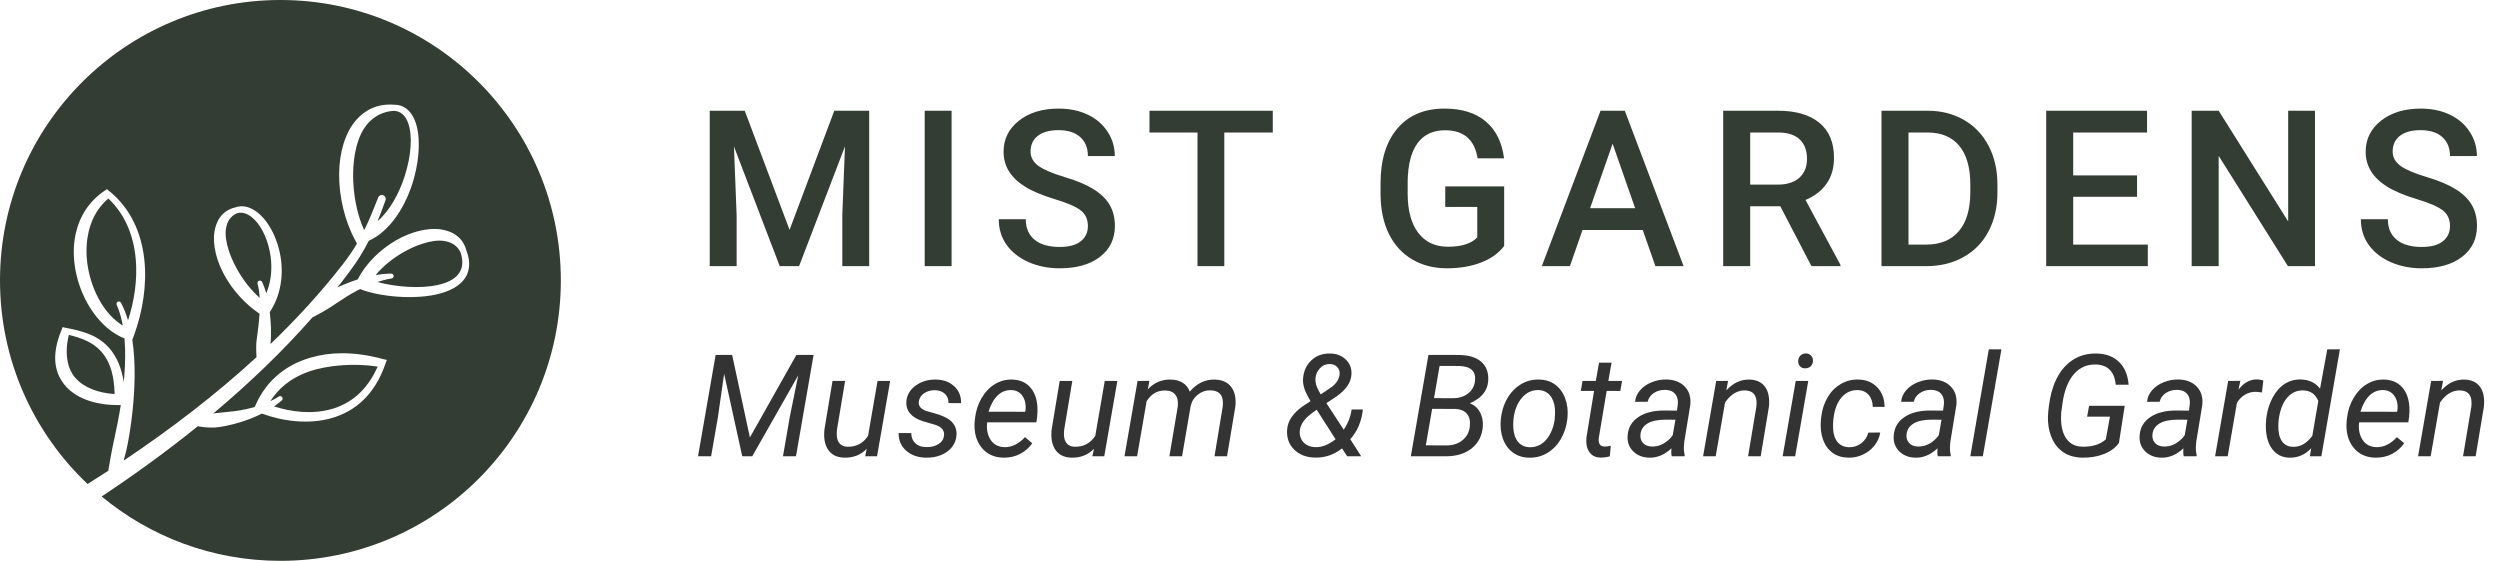 <svg width="263" height="59" viewBox="0 0 263 59" fill="none" xmlns="http://www.w3.org/2000/svg">
<path fill-rule="evenodd" clip-rule="evenodd" d="M29.5 59C45.792 59 59 45.792 59 29.5C59 13.208 45.792 0 29.5 0C13.208 0 0 13.208 0 29.5C0 37.933 3.539 45.54 9.212 50.916C9.943 50.459 10.668 49.995 11.388 49.527C11.46 49.122 11.546 48.632 11.643 48.075C11.694 47.791 11.748 47.489 11.812 47.175C11.861 46.922 11.917 46.661 11.976 46.391L12.001 46.278C12.244 45.167 12.499 43.919 12.707 42.611H12.619C10.29 42.654 8.155 42.025 6.921 40.636C6.358 40.004 5.959 39.212 5.841 38.263C5.716 37.249 5.91 36.053 6.489 34.67L6.579 34.413L6.972 34.499C8.475 34.791 10.399 35.181 11.709 36.88C12.312 37.661 12.786 38.723 13.022 40.191C13.044 39.965 13.063 39.74 13.081 39.514C13.182 38.182 13.206 36.854 13.097 35.604C10.563 34.605 8.53 31.64 7.939 28.405C7.711 27.153 7.69 25.859 7.951 24.648C8.347 22.801 9.358 21.141 11.073 20.025L11.252 19.898L11.535 20.136C13.762 21.953 14.88 24.529 15.183 27.316C15.469 29.966 15.009 32.807 14.066 35.368L13.918 35.75C14.103 36.968 14.174 38.261 14.162 39.561C14.14 42.037 13.837 44.536 13.457 46.574C13.399 46.892 13.335 47.199 13.266 47.493C13.189 47.813 13.107 48.116 13.023 48.401L13.005 48.459C18.021 45.099 22.74 41.477 26.985 37.574C26.974 37.416 26.956 37.108 26.952 36.688C26.95 36.487 26.95 36.266 26.969 36.023C26.987 35.81 27.019 35.584 27.053 35.346L27.053 35.346L27.053 35.346L27.053 35.346L27.053 35.346L27.053 35.345L27.053 35.345L27.053 35.345L27.053 35.345L27.053 35.344L27.053 35.344L27.053 35.344L27.053 35.343C27.075 35.191 27.097 35.035 27.117 34.874C27.19 34.284 27.266 33.649 27.306 33.006C25.767 31.971 24.46 30.506 23.609 28.954C23.194 28.197 22.887 27.421 22.707 26.676C22.514 25.873 22.45 25.105 22.552 24.431C22.744 23.136 23.42 22.154 24.697 21.834C25.604 21.487 26.57 21.824 27.412 22.629C28.258 23.438 28.973 24.737 29.353 26.228C29.886 28.333 29.725 30.805 28.382 32.829C28.418 33.144 28.446 33.459 28.466 33.771C28.502 34.292 28.519 34.797 28.507 35.269C28.499 35.6 28.488 35.913 28.451 36.197C31.204 33.553 33.737 30.784 36 27.885C36.608 27.107 37.108 26.379 37.552 25.63L37.354 25.253C36.283 23.271 35.645 20.681 35.677 18.247C35.692 17.152 35.842 16.089 36.137 15.135C36.443 14.152 36.888 13.276 37.494 12.597C38.443 11.53 39.737 10.899 41.41 11.013C42.475 10.991 43.211 11.621 43.637 12.658C44.242 14.126 44.182 16.477 43.544 18.777C42.756 21.611 41.067 24.32 38.796 25.331C38.252 26.412 37.634 27.411 36.821 28.508C36.392 29.087 35.953 29.66 35.504 30.229C35.756 30.112 36.017 29.998 36.286 29.887C36.715 29.711 37.163 29.546 37.624 29.399C38.481 27.727 39.989 26.244 41.669 25.279C42.442 24.836 43.251 24.503 44.035 24.306C44.862 24.098 45.663 24.027 46.373 24.132C47.69 24.327 48.714 25.019 49.066 26.357C49.435 27.312 49.429 28.104 49.182 28.751C48.787 29.794 47.724 30.483 46.345 30.866C43.674 31.611 39.803 31.192 37.888 30.411L37.887 30.411C37.806 30.451 37.725 30.491 37.645 30.531C36.808 30.955 36.059 31.456 35.394 31.901L35.394 31.901C35.181 32.043 34.977 32.179 34.781 32.306C34.431 32.532 34.106 32.717 33.827 32.877L33.813 32.884C33.331 33.157 32.993 33.329 32.87 33.39C29.743 36.948 26.233 40.316 22.438 43.498C22.555 43.482 22.678 43.466 22.806 43.452C23.012 43.429 23.229 43.408 23.455 43.386C24.229 43.312 25.104 43.228 25.997 43.021C26.262 42.959 26.528 42.891 26.793 42.814L26.896 42.591C28.112 39.849 30.283 38.304 32.728 37.606C33.724 37.324 34.764 37.179 35.797 37.163C37.396 37.138 38.964 37.406 40.323 37.779L40.696 37.865L40.529 38.318C39.397 41.582 37.336 43.214 35.112 43.918C32.433 44.765 29.489 44.235 27.555 43.508C26.849 43.866 26.118 44.15 25.405 44.376C24.823 44.561 24.26 44.709 23.729 44.81C23.322 44.889 22.939 44.954 22.587 44.975C22.222 44.994 21.898 44.975 21.623 44.951C21.247 44.916 20.969 44.87 20.809 44.839C17.604 47.428 14.214 49.892 10.695 52.23C15.8 56.459 22.353 59 29.5 59ZM13.47 33.701C14.131 31.657 14.454 29.473 14.292 27.398C14.099 24.927 13.223 22.612 11.4 20.884C10.131 21.94 9.48 23.368 9.225 24.89C9.046 25.957 9.064 27.074 9.257 28.167C9.705 30.711 11.056 33.133 12.918 34.247C12.777 33.469 12.569 32.737 12.28 32.074C12.22 31.95 12.272 31.8 12.396 31.741C12.521 31.681 12.671 31.733 12.731 31.857C13.029 32.421 13.273 33.041 13.47 33.701ZM27.583 29.683C27.753 30.042 27.894 30.437 28.011 30.854C28.611 29.434 28.662 27.855 28.38 26.449C28.06 24.856 27.326 23.473 26.422 22.796C25.945 22.438 25.427 22.277 24.908 22.442C24.197 22.768 23.871 23.366 23.766 24.095C23.673 24.748 23.798 25.498 24.051 26.303C24.251 26.936 24.539 27.593 24.899 28.246C25.508 29.354 26.325 30.45 27.317 31.335C27.288 30.814 27.223 30.317 27.098 29.865C27.049 29.732 27.117 29.582 27.25 29.532C27.384 29.483 27.532 29.551 27.583 29.683ZM29.632 42.136C29.377 42.357 29.109 42.562 28.832 42.753C30.523 43.304 32.758 43.627 34.852 43.042C36.782 42.501 38.581 41.181 39.728 38.566C38.279 38.342 36.634 38.314 35.011 38.523C33.909 38.666 32.812 38.913 31.797 39.364C30.48 39.95 29.298 40.851 28.433 42.206C28.739 42.062 29.036 41.901 29.323 41.72C29.437 41.636 29.6 41.66 29.684 41.774C29.77 41.889 29.746 42.05 29.632 42.136ZM39.696 29.664C41.55 30.174 44.161 30.408 46.116 29.966C47.894 29.562 49.111 28.572 48.458 26.575C48.11 25.816 47.481 25.463 46.726 25.349C46.038 25.244 45.248 25.377 44.417 25.646C43.752 25.86 43.071 26.17 42.403 26.556C41.333 27.172 40.305 27.981 39.524 28.933C40.055 28.844 40.593 28.791 41.13 28.785C41.272 28.774 41.398 28.879 41.409 29.021C41.42 29.163 41.315 29.288 41.173 29.3C40.672 29.379 40.178 29.505 39.696 29.664ZM40.555 21.066C40.263 21.876 39.992 22.602 39.72 23.272C41.021 22.147 41.996 20.334 42.586 18.491C43.248 16.421 43.426 14.289 42.934 12.932C42.658 12.177 42.174 11.676 41.41 11.659C40.283 11.739 39.437 12.204 38.788 12.889C38.15 13.562 37.741 14.476 37.479 15.513C37.264 16.366 37.161 17.3 37.148 18.266C37.126 20.278 37.508 22.418 38.281 24.156L38.321 24.141L38.36 24.125C38.836 23.149 39.281 22.075 39.788 20.778C39.867 20.565 40.104 20.458 40.316 20.537C40.529 20.617 40.636 20.855 40.555 21.066ZM7.243 35.231C6.97 36.337 6.966 37.269 7.121 38.059C7.254 38.733 7.526 39.293 7.926 39.751C8.84 40.799 10.352 41.337 12.057 41.458C12.023 39.588 11.615 38.306 10.988 37.41C10 35.995 8.503 35.544 7.243 35.231Z" fill="#343D33"/>
<g clip-path="url(#clip0_405_1365)">
<path d="M78.346 11.648L83.062 24.182L87.768 11.648H91.44V28H88.61V22.609L88.891 15.399L84.062 28H82.029L77.211 15.411L77.492 22.609V28H74.662V11.648H78.346ZM100.108 28H97.278V11.648H100.108V28ZM114.447 23.789C114.447 23.07 114.193 22.516 113.683 22.127C113.182 21.737 112.272 21.344 110.954 20.947C109.637 20.55 108.589 20.109 107.81 19.622C106.32 18.686 105.575 17.466 105.575 15.961C105.575 14.643 106.11 13.558 107.181 12.704C108.259 11.851 109.656 11.424 111.37 11.424C112.508 11.424 113.523 11.633 114.413 12.053C115.304 12.472 116.004 13.071 116.514 13.85C117.023 14.621 117.277 15.478 117.277 16.421H114.447C114.447 15.568 114.178 14.902 113.639 14.422C113.107 13.936 112.343 13.692 111.348 13.692C110.419 13.692 109.697 13.891 109.18 14.288C108.671 14.684 108.416 15.238 108.416 15.95C108.416 16.549 108.693 17.05 109.247 17.455C109.801 17.851 110.715 18.241 111.988 18.623C113.26 18.997 114.282 19.427 115.054 19.914C115.825 20.393 116.39 20.947 116.749 21.576C117.109 22.198 117.288 22.928 117.288 23.766C117.288 25.129 116.764 26.214 115.716 27.023C114.676 27.824 113.26 28.225 111.471 28.225C110.288 28.225 109.199 28.008 108.203 27.573C107.215 27.131 106.444 26.525 105.89 25.754C105.343 24.983 105.07 24.084 105.07 23.059H107.911C107.911 23.987 108.218 24.706 108.832 25.215C109.446 25.724 110.326 25.979 111.471 25.979C112.459 25.979 113.201 25.78 113.695 25.383C114.196 24.979 114.447 24.447 114.447 23.789ZM133.896 13.94H128.797V28H125.979V13.94H120.925V11.648H133.896V13.94ZM158.239 25.877C157.648 26.649 156.828 27.233 155.78 27.629C154.732 28.026 153.541 28.225 152.208 28.225C150.838 28.225 149.625 27.914 148.57 27.293C147.514 26.671 146.698 25.784 146.122 24.631C145.553 23.47 145.257 22.119 145.234 20.577V19.296C145.234 16.826 145.826 14.898 147.009 13.513C148.192 12.12 149.843 11.424 151.961 11.424C153.781 11.424 155.226 11.873 156.296 12.771C157.367 13.67 158.011 14.965 158.228 16.657H155.443C155.128 14.688 153.987 13.704 152.018 13.704C150.745 13.704 149.775 14.164 149.109 15.085C148.45 15.998 148.109 17.342 148.087 19.117V20.375C148.087 22.141 148.458 23.515 149.199 24.496C149.947 25.469 150.984 25.956 152.31 25.956C153.762 25.956 154.795 25.627 155.409 24.968V21.767H152.04V19.611H158.239V25.877ZM172.814 24.193H166.48L165.155 28H162.201L168.378 11.648H170.927L177.115 28H174.151L172.814 24.193ZM167.278 21.902H172.017L169.647 15.119L167.278 21.902ZM187.288 21.7H184.121V28H181.28V11.648H187.03C188.916 11.648 190.373 12.072 191.398 12.918C192.424 13.764 192.937 14.988 192.937 16.59C192.937 17.683 192.671 18.6 192.14 19.341C191.615 20.075 190.882 20.64 189.938 21.037L193.611 27.854V28H190.567L187.288 21.7ZM184.121 19.42H187.041C187.999 19.42 188.748 19.18 189.287 18.701C189.826 18.215 190.096 17.552 190.096 16.713C190.096 15.837 189.845 15.16 189.343 14.681C188.849 14.201 188.108 13.954 187.12 13.94H184.121V19.42ZM197.932 28V11.648H202.761C204.206 11.648 205.487 11.97 206.602 12.614C207.725 13.258 208.594 14.171 209.208 15.354C209.822 16.537 210.129 17.893 210.129 19.42V20.24C210.129 21.79 209.818 23.152 209.196 24.328C208.582 25.503 207.703 26.409 206.557 27.045C205.419 27.682 204.113 28 202.638 28H197.932ZM200.774 13.94V25.731H202.627C204.116 25.731 205.258 25.267 206.052 24.339C206.853 23.403 207.261 22.063 207.276 20.318V19.409C207.276 17.634 206.89 16.279 206.119 15.343C205.348 14.407 204.229 13.94 202.761 13.94H200.774ZM224.816 20.7H218.1V25.731H225.95V28H215.259V11.648H225.871V13.94H218.1V18.454H224.816V20.7ZM243.535 28H240.693L233.405 16.399V28H230.563V11.648H233.405L240.716 23.294V11.648H243.535V28ZM257.739 23.789C257.739 23.07 257.484 22.516 256.975 22.127C256.474 21.737 255.564 21.344 254.246 20.947C252.929 20.55 251.88 20.109 251.102 19.622C249.612 18.686 248.867 17.466 248.867 15.961C248.867 14.643 249.402 13.558 250.473 12.704C251.551 11.851 252.947 11.424 254.662 11.424C255.8 11.424 256.814 11.633 257.705 12.053C258.596 12.472 259.296 13.071 259.805 13.85C260.314 14.621 260.569 15.478 260.569 16.421H257.739C257.739 15.568 257.469 14.902 256.93 14.422C256.399 13.936 255.635 13.692 254.639 13.692C253.711 13.692 252.988 13.891 252.472 14.288C251.963 14.684 251.708 15.238 251.708 15.95C251.708 16.549 251.985 17.05 252.539 17.455C253.093 17.851 254.007 18.241 255.279 18.623C256.552 18.997 257.574 19.427 258.345 19.914C259.117 20.393 259.682 20.947 260.041 21.576C260.401 22.198 260.58 22.928 260.58 23.766C260.58 25.129 260.056 26.214 259.008 27.023C257.967 27.824 256.552 28.225 254.763 28.225C253.58 28.225 252.491 28.008 251.495 27.573C250.507 27.131 249.735 26.525 249.181 25.754C248.635 24.983 248.362 24.084 248.362 23.059H251.203C251.203 23.987 251.51 24.706 252.124 25.215C252.738 25.724 253.617 25.979 254.763 25.979C255.751 25.979 256.492 25.78 256.987 25.383C257.488 24.979 257.739 24.447 257.739 23.789Z" fill="#343D33"/>
<path d="M77.021 37.336L78.889 46.023L83.781 37.336H85.59L83.737 48H82.368L83.1 43.781L83.972 39.489L79.138 48H78.083L76.179 39.321L75.519 43.92L74.809 48H73.432L75.285 37.336H77.021ZM91.182 47.216C90.562 47.856 89.773 48.166 88.817 48.147C88.06 48.127 87.498 47.856 87.132 47.334C86.771 46.811 86.636 46.098 86.729 45.195L87.579 40.075H88.904L88.047 45.217C88.023 45.432 88.018 45.642 88.033 45.847C88.057 46.198 88.162 46.474 88.348 46.674C88.533 46.874 88.792 46.982 89.124 46.997C90.071 47.026 90.804 46.643 91.321 45.847L92.317 40.075H93.643L92.266 48H91.014L91.182 47.216ZM99.308 45.854C99.382 45.307 99.081 44.921 98.407 44.697L97.031 44.294C95.868 43.894 95.307 43.23 95.346 42.302C95.38 41.603 95.698 41.032 96.298 40.588C96.903 40.139 97.614 39.919 98.429 39.929C99.23 39.938 99.88 40.173 100.378 40.632C100.881 41.086 101.122 41.679 101.103 42.412L99.784 42.404C99.794 42.009 99.67 41.687 99.411 41.438C99.152 41.188 98.808 41.059 98.378 41.049C97.919 41.04 97.524 41.152 97.192 41.386C96.884 41.606 96.706 41.894 96.657 42.251C96.594 42.709 96.874 43.044 97.499 43.254L98.166 43.437C99.074 43.671 99.719 43.977 100.099 44.352C100.48 44.728 100.656 45.195 100.627 45.752C100.597 46.245 100.436 46.674 100.143 47.041C99.85 47.407 99.46 47.688 98.971 47.883C98.483 48.073 97.963 48.161 97.411 48.147C96.572 48.137 95.878 47.893 95.331 47.414C94.784 46.931 94.521 46.31 94.54 45.554L95.866 45.561C95.866 46.005 96.007 46.362 96.291 46.63C96.574 46.899 96.962 47.033 97.455 47.033C97.939 47.043 98.356 46.943 98.708 46.733C99.059 46.518 99.26 46.225 99.308 45.854ZM105.552 48.147C104.566 48.127 103.794 47.763 103.238 47.055C102.681 46.347 102.447 45.441 102.534 44.338L102.571 44.023C102.654 43.237 102.886 42.519 103.267 41.87C103.653 41.22 104.121 40.732 104.673 40.405C105.225 40.073 105.821 39.914 106.46 39.929C107.276 39.948 107.915 40.219 108.379 40.742C108.843 41.264 109.097 41.972 109.141 42.866C109.156 43.183 109.146 43.501 109.112 43.818L109.031 44.426H103.853C103.765 45.144 103.882 45.754 104.204 46.257C104.532 46.76 105.017 47.021 105.662 47.041C106.443 47.06 107.166 46.709 107.83 45.986L108.592 46.63C108.26 47.109 107.83 47.485 107.303 47.758C106.78 48.027 106.197 48.156 105.552 48.147ZM106.394 41.035C105.847 41.02 105.369 41.206 104.959 41.591C104.554 41.977 104.231 42.551 103.992 43.312L107.845 43.32L107.874 43.203C107.952 42.587 107.852 42.077 107.574 41.672C107.3 41.262 106.907 41.049 106.394 41.035ZM115.084 47.216C114.464 47.856 113.676 48.166 112.719 48.147C111.962 48.127 111.4 47.856 111.034 47.334C110.673 46.811 110.538 46.098 110.631 45.195L111.481 40.075H112.807L111.95 45.217C111.925 45.432 111.92 45.642 111.935 45.847C111.959 46.198 112.064 46.474 112.25 46.674C112.435 46.874 112.694 46.982 113.026 46.997C113.974 47.026 114.706 46.643 115.224 45.847L116.22 40.075H117.545L116.168 48H114.916L115.084 47.216ZM120.918 40.068L120.75 40.954C121.414 40.251 122.217 39.909 123.159 39.929C123.662 39.938 124.087 40.053 124.434 40.273C124.785 40.493 125.027 40.803 125.159 41.203C125.901 40.334 126.777 39.909 127.788 39.929C128.579 39.948 129.163 40.214 129.539 40.727C129.915 41.24 130.054 41.928 129.956 42.792L129.084 48H127.766L128.63 42.778C128.66 42.524 128.66 42.292 128.63 42.082C128.538 41.418 128.103 41.079 127.327 41.064C126.843 41.054 126.404 41.206 126.008 41.518C125.618 41.826 125.366 42.231 125.254 42.734L124.353 48H123.02L123.899 42.785C123.962 42.243 123.879 41.826 123.65 41.533C123.425 41.24 123.074 41.088 122.595 41.079C121.77 41.059 121.113 41.435 120.625 42.206L119.622 48H118.296L119.673 40.075L120.918 40.068ZM135.405 45.188C135.478 44.279 136.02 43.469 137.031 42.756L137.866 42.199L137.551 41.635C137.199 40.991 137.043 40.393 137.082 39.841C137.141 39.035 137.434 38.388 137.961 37.9C138.488 37.407 139.153 37.17 139.953 37.19C140.612 37.199 141.157 37.414 141.587 37.834C142.016 38.249 142.212 38.767 142.173 39.387C142.129 40.227 141.609 40.996 140.612 41.694L139.536 42.412L141.36 45.202C141.804 44.543 142.082 43.835 142.195 43.078H143.374C143.242 44.323 142.8 45.366 142.048 46.206L143.198 48H141.718L141.184 47.172C140.334 47.836 139.399 48.159 138.379 48.139C137.456 48.129 136.714 47.851 136.152 47.304C135.591 46.752 135.342 46.047 135.405 45.188ZM138.423 47.041C139.077 47.055 139.77 46.779 140.503 46.213L138.518 43.107L138.203 43.327C137.329 43.933 136.845 44.555 136.753 45.195C136.679 45.722 136.797 46.159 137.104 46.506C137.412 46.852 137.851 47.031 138.423 47.041ZM138.386 39.79C138.347 40.2 138.467 40.651 138.745 41.145L138.943 41.489L140.063 40.734C140.586 40.344 140.874 39.892 140.927 39.379C140.957 39.067 140.871 38.808 140.671 38.603C140.471 38.398 140.205 38.295 139.873 38.295C139.467 38.295 139.128 38.444 138.855 38.742C138.581 39.035 138.425 39.384 138.386 39.79ZM148.42 48L150.273 37.336L153.4 37.343C154.489 37.343 155.305 37.587 155.847 38.076C156.389 38.564 156.625 39.245 156.557 40.119C156.469 41.14 155.827 41.909 154.631 42.426C155.109 42.612 155.466 42.929 155.7 43.378C155.939 43.828 156.037 44.323 155.993 44.865C155.92 45.827 155.534 46.591 154.836 47.158C154.138 47.719 153.234 48 152.126 48H148.42ZM150.661 43.012L149.995 46.85L152.17 46.857C152.834 46.857 153.391 46.679 153.84 46.323C154.289 45.966 154.55 45.485 154.623 44.88C154.692 44.304 154.592 43.855 154.323 43.532C154.055 43.21 153.632 43.039 153.056 43.02L150.661 43.012ZM150.859 41.884L152.844 41.892C153.464 41.892 153.986 41.733 154.411 41.416C154.841 41.098 155.092 40.661 155.165 40.105C155.229 39.587 155.126 39.196 154.858 38.933C154.594 38.669 154.155 38.525 153.539 38.501L151.445 38.493L150.859 41.884ZM161.907 39.929C162.571 39.938 163.14 40.119 163.614 40.471C164.087 40.822 164.437 41.308 164.661 41.928C164.891 42.544 164.969 43.217 164.896 43.95L164.881 44.111C164.788 44.882 164.559 45.581 164.192 46.206C163.826 46.826 163.353 47.309 162.771 47.656C162.19 48.002 161.553 48.166 160.86 48.147C160.201 48.137 159.632 47.956 159.153 47.605C158.68 47.253 158.333 46.774 158.113 46.169C157.894 45.563 157.815 44.897 157.879 44.169C157.952 43.349 158.174 42.612 158.545 41.958C158.917 41.303 159.393 40.798 159.974 40.441C160.56 40.08 161.204 39.909 161.907 39.929ZM159.212 44.177C159.178 44.484 159.178 44.804 159.212 45.136C159.261 45.712 159.432 46.171 159.725 46.513C160.022 46.855 160.418 47.033 160.911 47.048C161.351 47.062 161.756 46.955 162.127 46.726C162.498 46.491 162.811 46.14 163.064 45.671C163.318 45.202 163.482 44.682 163.555 44.111C163.594 43.662 163.602 43.283 163.577 42.976C163.519 42.385 163.34 41.919 163.042 41.577C162.745 41.235 162.349 41.054 161.856 41.035C161.172 41.02 160.591 41.289 160.113 41.84C159.634 42.392 159.339 43.115 159.227 44.008L159.212 44.177ZM169.535 38.156L169.198 40.075H170.641L170.458 41.123H169.023L168.195 46.052C168.18 46.179 168.178 46.296 168.188 46.403C168.222 46.784 168.429 46.975 168.81 46.975C168.971 46.975 169.186 46.95 169.455 46.901L169.352 48.007C169.035 48.095 168.713 48.139 168.385 48.139C167.858 48.129 167.463 47.937 167.199 47.56C166.935 47.18 166.833 46.669 166.891 46.03L167.697 41.123H166.298L166.481 40.075H167.88L168.217 38.156H169.535ZM175.867 48C175.833 47.858 175.816 47.719 175.816 47.583L175.838 47.165C175.11 47.839 174.339 48.166 173.523 48.147C172.825 48.137 172.256 47.917 171.817 47.487C171.382 47.053 171.184 46.511 171.223 45.861C171.272 45.022 171.638 44.367 172.322 43.898C173.01 43.425 173.914 43.188 175.032 43.188L176.416 43.195L176.504 42.565C176.553 42.092 176.46 41.718 176.226 41.445C175.996 41.166 175.65 41.023 175.186 41.013C174.732 41.003 174.329 41.115 173.977 41.35C173.631 41.579 173.418 41.884 173.34 42.265L172.007 42.273C172.051 41.809 172.232 41.398 172.549 41.042C172.866 40.681 173.274 40.402 173.772 40.207C174.27 40.007 174.785 39.912 175.318 39.921C176.143 39.941 176.785 40.192 177.244 40.676C177.703 41.154 177.896 41.791 177.822 42.587L177.178 46.513L177.141 47.077C177.132 47.346 177.161 47.612 177.229 47.876L177.215 48H175.867ZM173.787 46.975C174.212 46.984 174.612 46.884 174.988 46.674C175.369 46.459 175.696 46.164 175.969 45.788L176.255 44.155L175.252 44.148C174.417 44.148 173.777 44.279 173.333 44.543C172.888 44.807 172.637 45.18 172.578 45.664C172.534 46.035 172.62 46.345 172.835 46.594C173.054 46.838 173.372 46.965 173.787 46.975ZM181.796 40.068L181.605 41.071C182.318 40.29 183.129 39.909 184.037 39.929C184.784 39.948 185.336 40.207 185.692 40.705C186.049 41.203 186.18 41.904 186.088 42.807L185.223 48H183.898L184.769 42.785C184.799 42.546 184.801 42.324 184.777 42.119C184.694 41.435 184.291 41.086 183.568 41.071C182.772 41.057 182.074 41.481 181.473 42.346L180.492 48H179.166L180.543 40.075L181.796 40.068ZM188.852 48H187.534L188.911 40.075H190.229L188.852 48ZM189.944 37.182C190.168 37.172 190.354 37.241 190.5 37.387C190.652 37.529 190.727 37.717 190.727 37.951C190.723 38.181 190.647 38.369 190.5 38.515C190.359 38.662 190.173 38.74 189.944 38.749C189.714 38.759 189.526 38.693 189.38 38.552C189.233 38.41 189.162 38.225 189.167 37.995C189.172 37.766 189.246 37.575 189.387 37.424C189.529 37.273 189.714 37.192 189.944 37.182ZM194.518 47.048C194.991 47.058 195.418 46.921 195.799 46.638C196.18 46.35 196.429 45.974 196.546 45.51L197.799 45.502C197.726 46.001 197.525 46.455 197.198 46.865C196.876 47.275 196.468 47.595 195.975 47.824C195.482 48.054 194.977 48.161 194.459 48.147C193.8 48.137 193.241 47.966 192.782 47.634C192.328 47.297 191.993 46.831 191.778 46.235C191.563 45.634 191.49 44.96 191.559 44.213L191.595 43.847C191.688 43.085 191.91 42.404 192.262 41.804C192.613 41.203 193.072 40.737 193.639 40.405C194.205 40.068 194.83 39.909 195.514 39.929C196.344 39.948 197.008 40.227 197.506 40.764C198.004 41.301 198.253 41.982 198.253 42.807L197.015 42.8C197.005 42.282 196.861 41.865 196.583 41.547C196.305 41.225 195.929 41.054 195.455 41.035C194.767 41.02 194.193 41.276 193.734 41.804C193.28 42.331 192.997 43.068 192.884 44.016L192.862 44.206C192.833 44.519 192.828 44.841 192.848 45.173C192.882 45.744 193.043 46.196 193.331 46.528C193.619 46.86 194.015 47.033 194.518 47.048ZM203.859 48C203.825 47.858 203.808 47.719 203.808 47.583L203.83 47.165C203.103 47.839 202.331 48.166 201.516 48.147C200.817 48.137 200.249 47.917 199.809 47.487C199.375 47.053 199.177 46.511 199.216 45.861C199.265 45.022 199.631 44.367 200.315 43.898C201.003 43.425 201.906 43.188 203.025 43.188L204.409 43.195L204.497 42.565C204.546 42.092 204.453 41.718 204.218 41.445C203.989 41.166 203.642 41.023 203.178 41.013C202.724 41.003 202.321 41.115 201.97 41.35C201.623 41.579 201.411 41.884 201.333 42.265L200 42.273C200.044 41.809 200.224 41.398 200.542 41.042C200.859 40.681 201.267 40.402 201.765 40.207C202.263 40.007 202.778 39.912 203.31 39.921C204.135 39.941 204.777 40.192 205.236 40.676C205.695 41.154 205.888 41.791 205.815 42.587L205.171 46.513L205.134 47.077C205.124 47.346 205.153 47.612 205.222 47.876L205.207 48H203.859ZM201.779 46.975C202.204 46.984 202.605 46.884 202.981 46.674C203.361 46.459 203.689 46.164 203.962 45.788L204.248 44.155L203.244 44.148C202.409 44.148 201.77 44.279 201.325 44.543C200.881 44.807 200.629 45.18 200.571 45.664C200.527 46.035 200.612 46.345 200.827 46.594C201.047 46.838 201.364 46.965 201.779 46.975ZM208.594 48H207.276L209.224 36.75H210.55L208.594 48ZM222.913 46.594C222.557 47.097 222.037 47.485 221.353 47.758C220.674 48.027 219.898 48.156 219.024 48.147C218.326 48.132 217.715 47.968 217.193 47.656C216.67 47.343 216.26 46.897 215.962 46.315C215.664 45.73 215.494 45.065 215.45 44.323C215.415 43.742 215.486 42.956 215.662 41.965C215.843 40.974 216.155 40.117 216.6 39.394C217.044 38.671 217.598 38.12 218.262 37.739C218.931 37.358 219.695 37.175 220.555 37.19C221.546 37.209 222.334 37.504 222.92 38.076C223.511 38.642 223.848 39.44 223.931 40.471H222.569C222.515 39.797 222.312 39.279 221.961 38.918C221.609 38.557 221.123 38.366 220.503 38.347C219.585 38.312 218.816 38.642 218.196 39.335C217.581 40.029 217.176 41.042 216.98 42.375L216.841 43.4L216.819 43.957C216.819 44.919 217.017 45.664 217.413 46.191C217.808 46.713 218.362 46.98 219.075 46.989C220.105 47.014 220.923 46.76 221.529 46.227L221.968 43.833H219.566L219.771 42.69H223.521L222.913 46.594ZM229.728 48C229.694 47.858 229.677 47.719 229.677 47.583L229.699 47.165C228.971 47.839 228.2 48.166 227.384 48.147C226.686 48.137 226.117 47.917 225.678 47.487C225.243 47.053 225.045 46.511 225.084 45.861C225.133 45.022 225.5 44.367 226.183 43.898C226.872 43.425 227.775 43.188 228.893 43.188L230.277 43.195L230.365 42.565C230.414 42.092 230.321 41.718 230.087 41.445C229.857 41.166 229.511 41.023 229.047 41.013C228.593 41.003 228.19 41.115 227.838 41.35C227.492 41.579 227.279 41.884 227.201 42.265L225.868 42.273C225.912 41.809 226.093 41.398 226.41 41.042C226.728 40.681 227.135 40.402 227.633 40.207C228.131 40.007 228.646 39.912 229.179 39.921C230.004 39.941 230.646 40.192 231.105 40.676C231.564 41.154 231.757 41.791 231.684 42.587L231.039 46.513L231.002 47.077C230.993 47.346 231.022 47.612 231.09 47.876L231.076 48H229.728ZM227.648 46.975C228.073 46.984 228.473 46.884 228.849 46.674C229.23 46.459 229.557 46.164 229.831 45.788L230.116 44.155L229.113 44.148C228.278 44.148 227.638 44.279 227.194 44.543C226.75 44.807 226.498 45.18 226.439 45.664C226.396 46.035 226.481 46.345 226.696 46.594C226.916 46.838 227.233 46.965 227.648 46.975ZM237.957 41.284L237.334 41.218C236.484 41.218 235.816 41.601 235.327 42.368L234.353 48H233.027L234.404 40.075L235.686 40.068L235.488 40.991C236.05 40.253 236.712 39.895 237.473 39.914C237.634 39.914 237.844 39.951 238.103 40.024L237.957 41.284ZM238.407 44.023C238.505 43.217 238.727 42.49 239.073 41.84C239.42 41.191 239.847 40.705 240.355 40.383C240.863 40.06 241.422 39.907 242.032 39.921C242.916 39.941 243.595 40.263 244.069 40.888L244.83 36.75H246.156L244.208 48H242.999L243.138 47.15C242.513 47.834 241.742 48.166 240.824 48.147C240.092 48.127 239.508 47.841 239.073 47.29C238.639 46.733 238.404 45.988 238.37 45.056C238.356 44.768 238.368 44.423 238.407 44.023ZM239.681 44.785C239.667 45.483 239.791 46.025 240.055 46.411C240.319 46.796 240.704 46.994 241.212 47.004C241.979 47.038 242.66 46.652 243.256 45.847L243.885 42.185C243.592 41.462 243.06 41.091 242.289 41.071C241.766 41.057 241.305 41.215 240.904 41.547C240.509 41.874 240.206 42.336 239.996 42.932C239.791 43.523 239.686 44.14 239.681 44.785ZM249.88 48.147C248.894 48.127 248.122 47.763 247.566 47.055C247.009 46.347 246.775 45.441 246.863 44.338L246.899 44.023C246.982 43.237 247.214 42.519 247.595 41.87C247.981 41.22 248.45 40.732 249.001 40.405C249.553 40.073 250.149 39.914 250.788 39.929C251.604 39.948 252.243 40.219 252.707 40.742C253.171 41.264 253.425 41.972 253.469 42.866C253.484 43.183 253.474 43.501 253.44 43.818L253.359 44.426H248.181C248.093 45.144 248.21 45.754 248.533 46.257C248.86 46.76 249.346 47.021 249.99 47.041C250.771 47.06 251.494 46.709 252.158 45.986L252.92 46.63C252.588 47.109 252.158 47.485 251.631 47.758C251.108 48.027 250.525 48.156 249.88 48.147ZM250.722 41.035C250.176 41.02 249.697 41.206 249.287 41.591C248.882 41.977 248.559 42.551 248.32 43.312L252.173 43.32L252.202 43.203C252.28 42.587 252.18 42.077 251.902 41.672C251.628 41.262 251.235 41.049 250.722 41.035ZM257.01 40.068L256.82 41.071C257.533 40.29 258.343 39.909 259.251 39.929C259.998 39.948 260.55 40.207 260.907 40.705C261.263 41.203 261.395 41.904 261.302 42.807L260.438 48H259.112L259.984 42.785C260.013 42.546 260.016 42.324 259.991 42.119C259.908 41.435 259.505 41.086 258.783 41.071C257.987 41.057 257.288 41.481 256.688 42.346L255.706 48H254.381L255.758 40.075L257.01 40.068Z" fill="#333333"/>
</g>
<defs>
<clipPath id="clip0_405_1365">
<rect width="190" height="45" fill="white" transform="translate(73 7)"/>
</clipPath>
</defs>
</svg>
